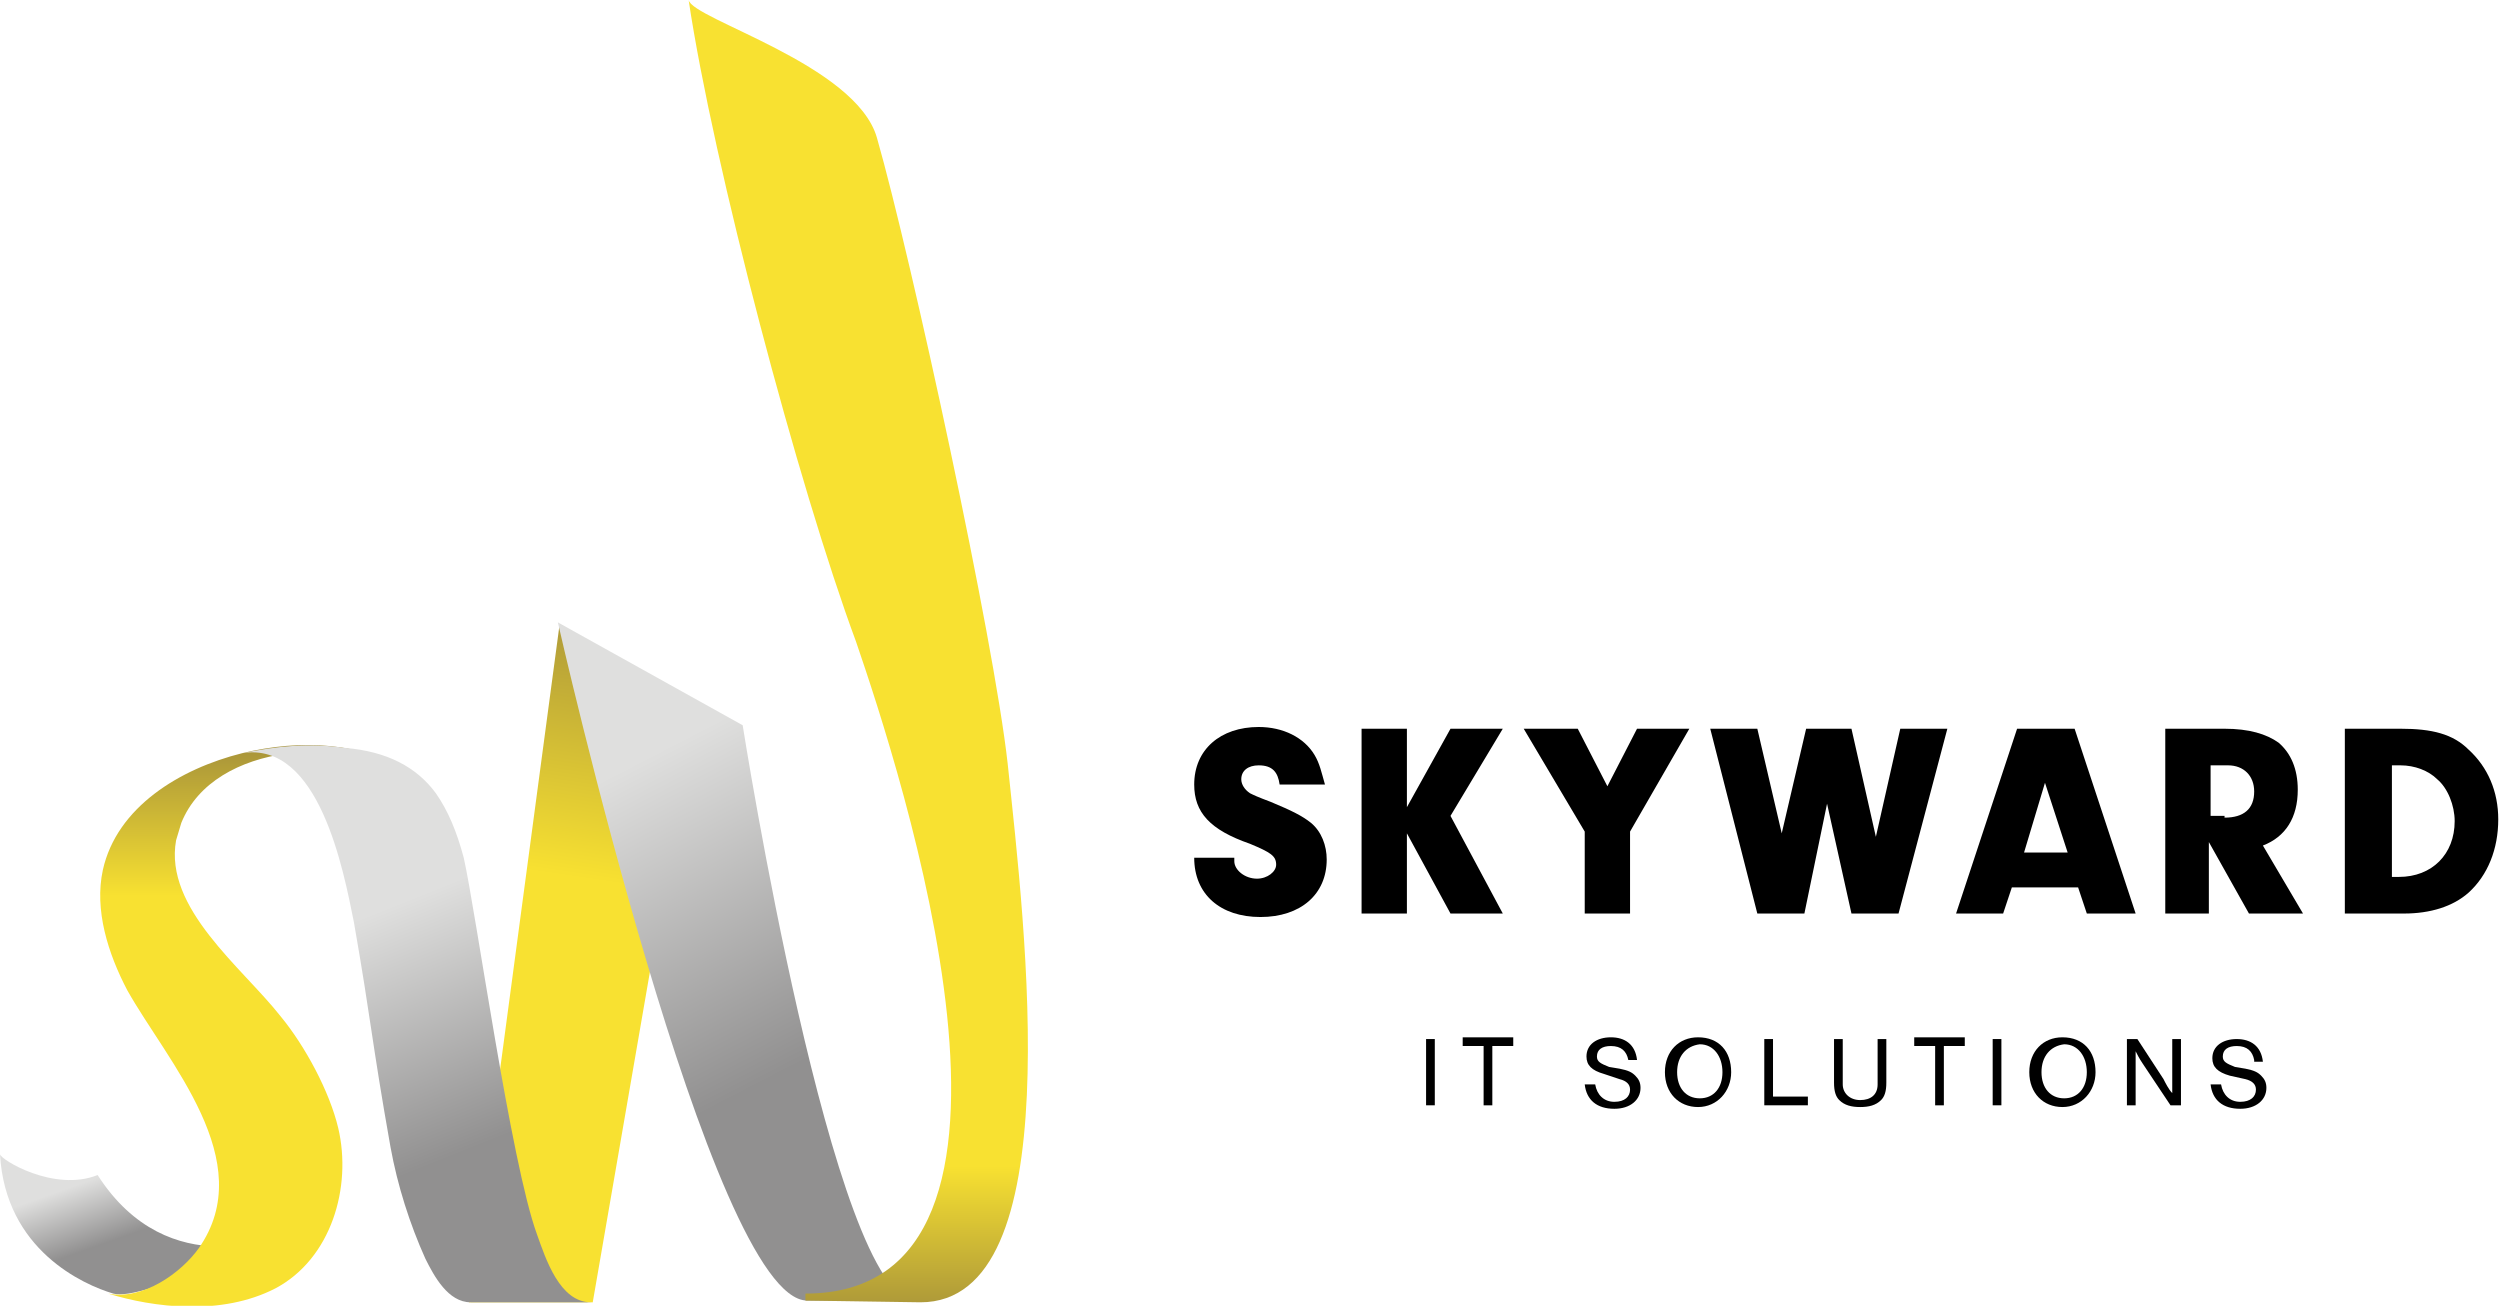 <?xml version="1.0" encoding="utf-8"?>
<!-- Generator: Adobe Illustrator 22.0.0, SVG Export Plug-In . SVG Version: 6.00 Build 0)  -->
<svg version="1.1" id="Layer_1" xmlns="http://www.w3.org/2000/svg" xmlns:xlink="http://www.w3.org/1999/xlink" x="0px" y="0px"
	 viewBox="0 0 143.4 74.9" style="enable-background:new 0 0 143.4 74.9;" xml:space="preserve">
<style type="text/css">
	.st0{fill:url(#SVGID_1_);}
	.st1{fill:url(#SVGID_2_);}
	.st2{fill:url(#SVGID_3_);}
	.st3{fill:url(#SVGID_4_);}
	.st4{fill:url(#SVGID_5_);}
	.st5{fill:url(#SVGID_6_);}
</style>
<g>
	<g>
		<g>
			<path d="M70.8,49.2c0,0.1,0,0.1,0,0.2c0,0.5,0.6,1,1.3,1c0.6,0,1.1-0.4,1.1-0.8c0-0.5-0.3-0.7-1.5-1.2c-2.3-0.8-3.2-1.8-3.2-3.4
				c0-2,1.5-3.3,3.7-3.3c1.4,0,2.6,0.6,3.2,1.6c0.3,0.5,0.4,1,0.6,1.7h-2.6c-0.1-0.7-0.4-1.1-1.2-1.1c-0.6,0-1,0.3-1,0.8
				c0,0.3,0.2,0.6,0.5,0.8c0.2,0.1,0.4,0.2,1.2,0.5c1.2,0.5,1.8,0.8,2.3,1.2c0.6,0.5,0.9,1.3,0.9,2.1c0,2-1.5,3.3-3.8,3.3
				c-2.3,0-3.8-1.3-3.8-3.4H70.8z"/>
			<path d="M80.7,52.4h-2.6V41.8h2.6v4.5l2.5-4.5h3l-3,5l3,5.6h-3l-2.5-4.6V52.4z"/>
			<path d="M93.5,52.4h-2.6v-4.7l-3.5-5.9h3.1l1.7,3.3l1.7-3.3h3l-3.4,5.9V52.4z"/>
			<path d="M109,41.8h2.7l-2.8,10.6h-2.7l-1.4-6.3l-1.3,6.3h-2.7l-2.7-10.6h2.7l1.4,6l1.4-6h2.6l1.4,6.2L109,41.8z"/>
			<path d="M115.4,50.9l-0.5,1.5h-2.7l3.5-10.6h3.3l3.5,10.6h-2.8l-0.5-1.5H115.4z M117.3,44.9l-1.2,4h2.5L117.3,44.9z"/>
			<path d="M126.8,52.4h-2.6V41.8h3.4c1.4,0,2.4,0.3,3.1,0.8c0.7,0.6,1.1,1.5,1.1,2.7c0,1.6-0.7,2.7-2,3.2l2.3,3.9h-3.1l-2.3-4.1
				V52.4z M127.6,46.9c1.1,0,1.7-0.5,1.7-1.5c0-0.9-0.6-1.5-1.5-1.5h-1v2.9H127.6z"/>
			<path d="M134.6,41.8h3.1c1.8,0,3,0.3,3.9,1.2c1.1,1,1.7,2.4,1.7,4c0,1.7-0.6,3.2-1.7,4.2c-0.9,0.8-2.2,1.2-3.7,1.2h-3.4V41.8z
				 M137.2,50.3h0.4c1.9,0,3.2-1.3,3.2-3.2c0-0.9-0.4-1.9-1-2.4c-0.5-0.5-1.3-0.8-2.1-0.8h-0.5V50.3z"/>
		</g>
		<g>
			<path d="M82.3,63.4h-0.5v-3.8h0.5V63.4z"/>
			<path d="M85.6,63.4h-0.5V60h-1.2v-0.5h2.9V60h-1.2V63.4z"/>
			<path d="M93.4,60.8c-0.1-0.5-0.4-0.8-1-0.8c-0.5,0-0.8,0.2-0.8,0.6c0,0.3,0.2,0.4,0.7,0.6l0.6,0.1c0.5,0.1,0.7,0.2,0.9,0.4
				c0.2,0.2,0.3,0.4,0.3,0.7c0,0.7-0.6,1.2-1.5,1.2c-1,0-1.6-0.5-1.7-1.4h0.6c0.1,0.6,0.5,1,1.1,1c0.6,0,0.9-0.3,0.9-0.7
				c0-0.3-0.2-0.5-0.6-0.6L92,61.6c-0.7-0.2-1-0.5-1-1c0-0.7,0.6-1.1,1.4-1.1s1.4,0.4,1.5,1.3H93.4z"/>
			<path d="M99.3,61.5c0,1.1-0.8,2-1.9,2c-1.1,0-1.9-0.8-1.9-2c0-1.2,0.8-2,1.9-2C98.6,59.5,99.3,60.3,99.3,61.5z M96.2,61.5
				c0,0.9,0.5,1.5,1.3,1.5c0.8,0,1.3-0.6,1.3-1.5c0-0.9-0.5-1.6-1.3-1.6C96.7,60,96.2,60.6,96.2,61.5z"/>
			<path d="M101.7,62.9h2v0.5h-2.5v-3.8h0.5V62.9z"/>
			<path d="M108.2,59.6v2.5c0,0.5-0.1,0.8-0.3,1c-0.3,0.3-0.7,0.4-1.2,0.4c-0.5,0-0.9-0.1-1.2-0.4c-0.2-0.2-0.3-0.5-0.3-1v-2.5h0.5
				v2.6c0,0.5,0.4,0.9,1,0.9c0.6,0,1-0.3,1-0.9v-2.6H108.2z"/>
			<path d="M111.5,63.4h-0.5V60h-1.2v-0.5h2.9V60h-1.2V63.4z"/>
			<path d="M114.8,63.4h-0.5v-3.8h0.5V63.4z"/>
			<path d="M120.2,61.5c0,1.1-0.8,2-1.9,2c-1.1,0-1.9-0.8-1.9-2c0-1.2,0.8-2,1.9-2C119.5,59.5,120.2,60.3,120.2,61.5z M117.1,61.5
				c0,0.9,0.5,1.5,1.3,1.5c0.8,0,1.3-0.6,1.3-1.5c0-0.9-0.5-1.6-1.3-1.6C117.6,60,117.1,60.6,117.1,61.5z"/>
			<path d="M124.5,63.4l-1.6-2.4c-0.2-0.3-0.3-0.5-0.4-0.7c0,0.2,0,0.5,0,0.7v2.4H122v-3.8h0.6l1.5,2.3c0.1,0.2,0.3,0.6,0.5,0.8
				c0-0.2,0-0.4,0-0.7v-2.4h0.5v3.8H124.5z"/>
			<path d="M129.3,60.8c-0.1-0.5-0.4-0.8-1-0.8c-0.5,0-0.8,0.2-0.8,0.6c0,0.3,0.2,0.4,0.7,0.6l0.6,0.1c0.5,0.1,0.7,0.2,0.9,0.4
				c0.2,0.2,0.3,0.4,0.3,0.7c0,0.7-0.6,1.2-1.5,1.2c-1,0-1.6-0.5-1.7-1.4h0.6c0.1,0.6,0.5,1,1.1,1c0.6,0,0.9-0.3,0.9-0.7
				c0-0.3-0.2-0.5-0.6-0.6l-0.9-0.2c-0.7-0.2-1-0.5-1-1c0-0.7,0.6-1.1,1.4-1.1s1.4,0.4,1.5,1.3H129.3z"/>
		</g>
	</g>
	<g>
		
			<linearGradient id="SVGID_1_" gradientUnits="userSpaceOnUse" x1="-58.666" y1="-44.159" x2="-57.437" y2="-44.159" gradientTransform="matrix(1.988 -13.582 -13.582 -1.988 -448.963 -834.065)">
			<stop  offset="0" style="stop-color:#F8E131"/>
			<stop  offset="1" style="stop-color:#A38F3A"/>
		</linearGradient>
		<polygon class="st0" points="34,74.7 39.9,40.6 32.1,35.8 26.9,74.7 		"/>
		<linearGradient id="SVGID_2_" gradientUnits="userSpaceOnUse" x1="36.319" y1="43.836" x2="45.338" y2="61.272">
			<stop  offset="0" style="stop-color:#DFDFDE"/>
			<stop  offset="1" style="stop-color:#919090"/>
		</linearGradient>
		<path class="st1" d="M32,35.7c0,0,8.8,38.9,14.3,38.9c0.2,0,6.4,0,6.2,0c-4.7,0-9.9-33-9.9-33L32,35.7L32,35.7z"/>
		
			<linearGradient id="SVGID_3_" gradientUnits="userSpaceOnUse" x1="-43.646" y1="-51.595" x2="-42.418" y2="-51.595" gradientTransform="matrix(7.560000e-13 7.352 7.352 -7.560000e-13 428.529 387.751)">
			<stop  offset="0" style="stop-color:#F8E131"/>
			<stop  offset="1" style="stop-color:#A38F3A"/>
		</linearGradient>
		<path class="st2" d="M46.2,74.2c15.3,0,5.4-30.1,2.9-37.4C45.8,27.9,40.9,9.4,39.5,0c0.2,1.1,9.6,3.7,10.8,7.9
			c2,7,6.7,28.7,7.5,35.9c1,9.5,3.6,30.9-5,30.9l-6.6-0.1L46.2,74.2z"/>
		<linearGradient id="SVGID_4_" gradientUnits="userSpaceOnUse" x1="7.395" y1="66.917" x2="8.624" y2="70.4">
			<stop  offset="0" style="stop-color:#DFDFDE"/>
			<stop  offset="1" style="stop-color:#919090"/>
		</linearGradient>
		<path class="st3" d="M6.5,74.2c-1.7-0.5-6.2-2.5-6.5-8c0,0.3,3.1,2.2,5.6,1.2c4.1,6.4,10.6,3.4,10.6,3.4S8.1,74.7,6.5,74.2z"/>
		
			<linearGradient id="SVGID_5_" gradientUnits="userSpaceOnUse" x1="-62.613" y1="-40.323" x2="-61.385" y2="-40.323" gradientTransform="matrix(7.560000e-13 -7.35 -7.35 -7.560000e-13 -281.722 -408.806)">
			<stop  offset="0" style="stop-color:#F8E131"/>
			<stop  offset="1" style="stop-color:#A38F3A"/>
		</linearGradient>
		<path class="st4" d="M10.1,48.2c0.1-0.3,0.2-0.7,0.3-1c1.9-4.7,9.7-5,13.3-2.7c-2.8-2-6.5-2.1-9.8-1.3c-3.6,0.9-7.2,3.1-8,6.7
			c-0.5,2.3,0.3,4.8,1.4,6.9c2.3,4.1,7.6,9.8,4.1,14.8c-1,1.4-3.2,3-5.2,2.6c2.6,0.8,6.5,1.3,9.6-0.3c3.2-1.7,4.4-5.8,3.6-9.2
			c-0.5-2.1-1.9-4.7-3.3-6.4C13.9,55.5,9.4,52.1,10.1,48.2z"/>
		<linearGradient id="SVGID_6_" gradientUnits="userSpaceOnUse" x1="22.113" y1="52.107" x2="27.548" y2="65.696">
			<stop  offset="0" style="stop-color:#DFDFDE"/>
			<stop  offset="1" style="stop-color:#919090"/>
		</linearGradient>
		<path class="st5" d="M25,45.5c0.7,1,1.2,2.2,1.6,3.7c0.7,3.1,2.7,17.5,4.2,21.6c0.5,1.4,1.3,3.9,3.1,3.9c0.2,0-5.6,0-6.9,0
			c-1.3,0-2.1-1.5-2.6-2.5c-0.9-2-1.6-4.2-2-6.4c-1.1-6.2-1.1-7.2-2.1-12.9c-0.6-3-2-10.4-6.4-9.7c2-0.4,3.8-0.6,5.9-0.3
			C22.2,43.1,23.9,44,25,45.5z"/>
	</g>
</g>
</svg>

